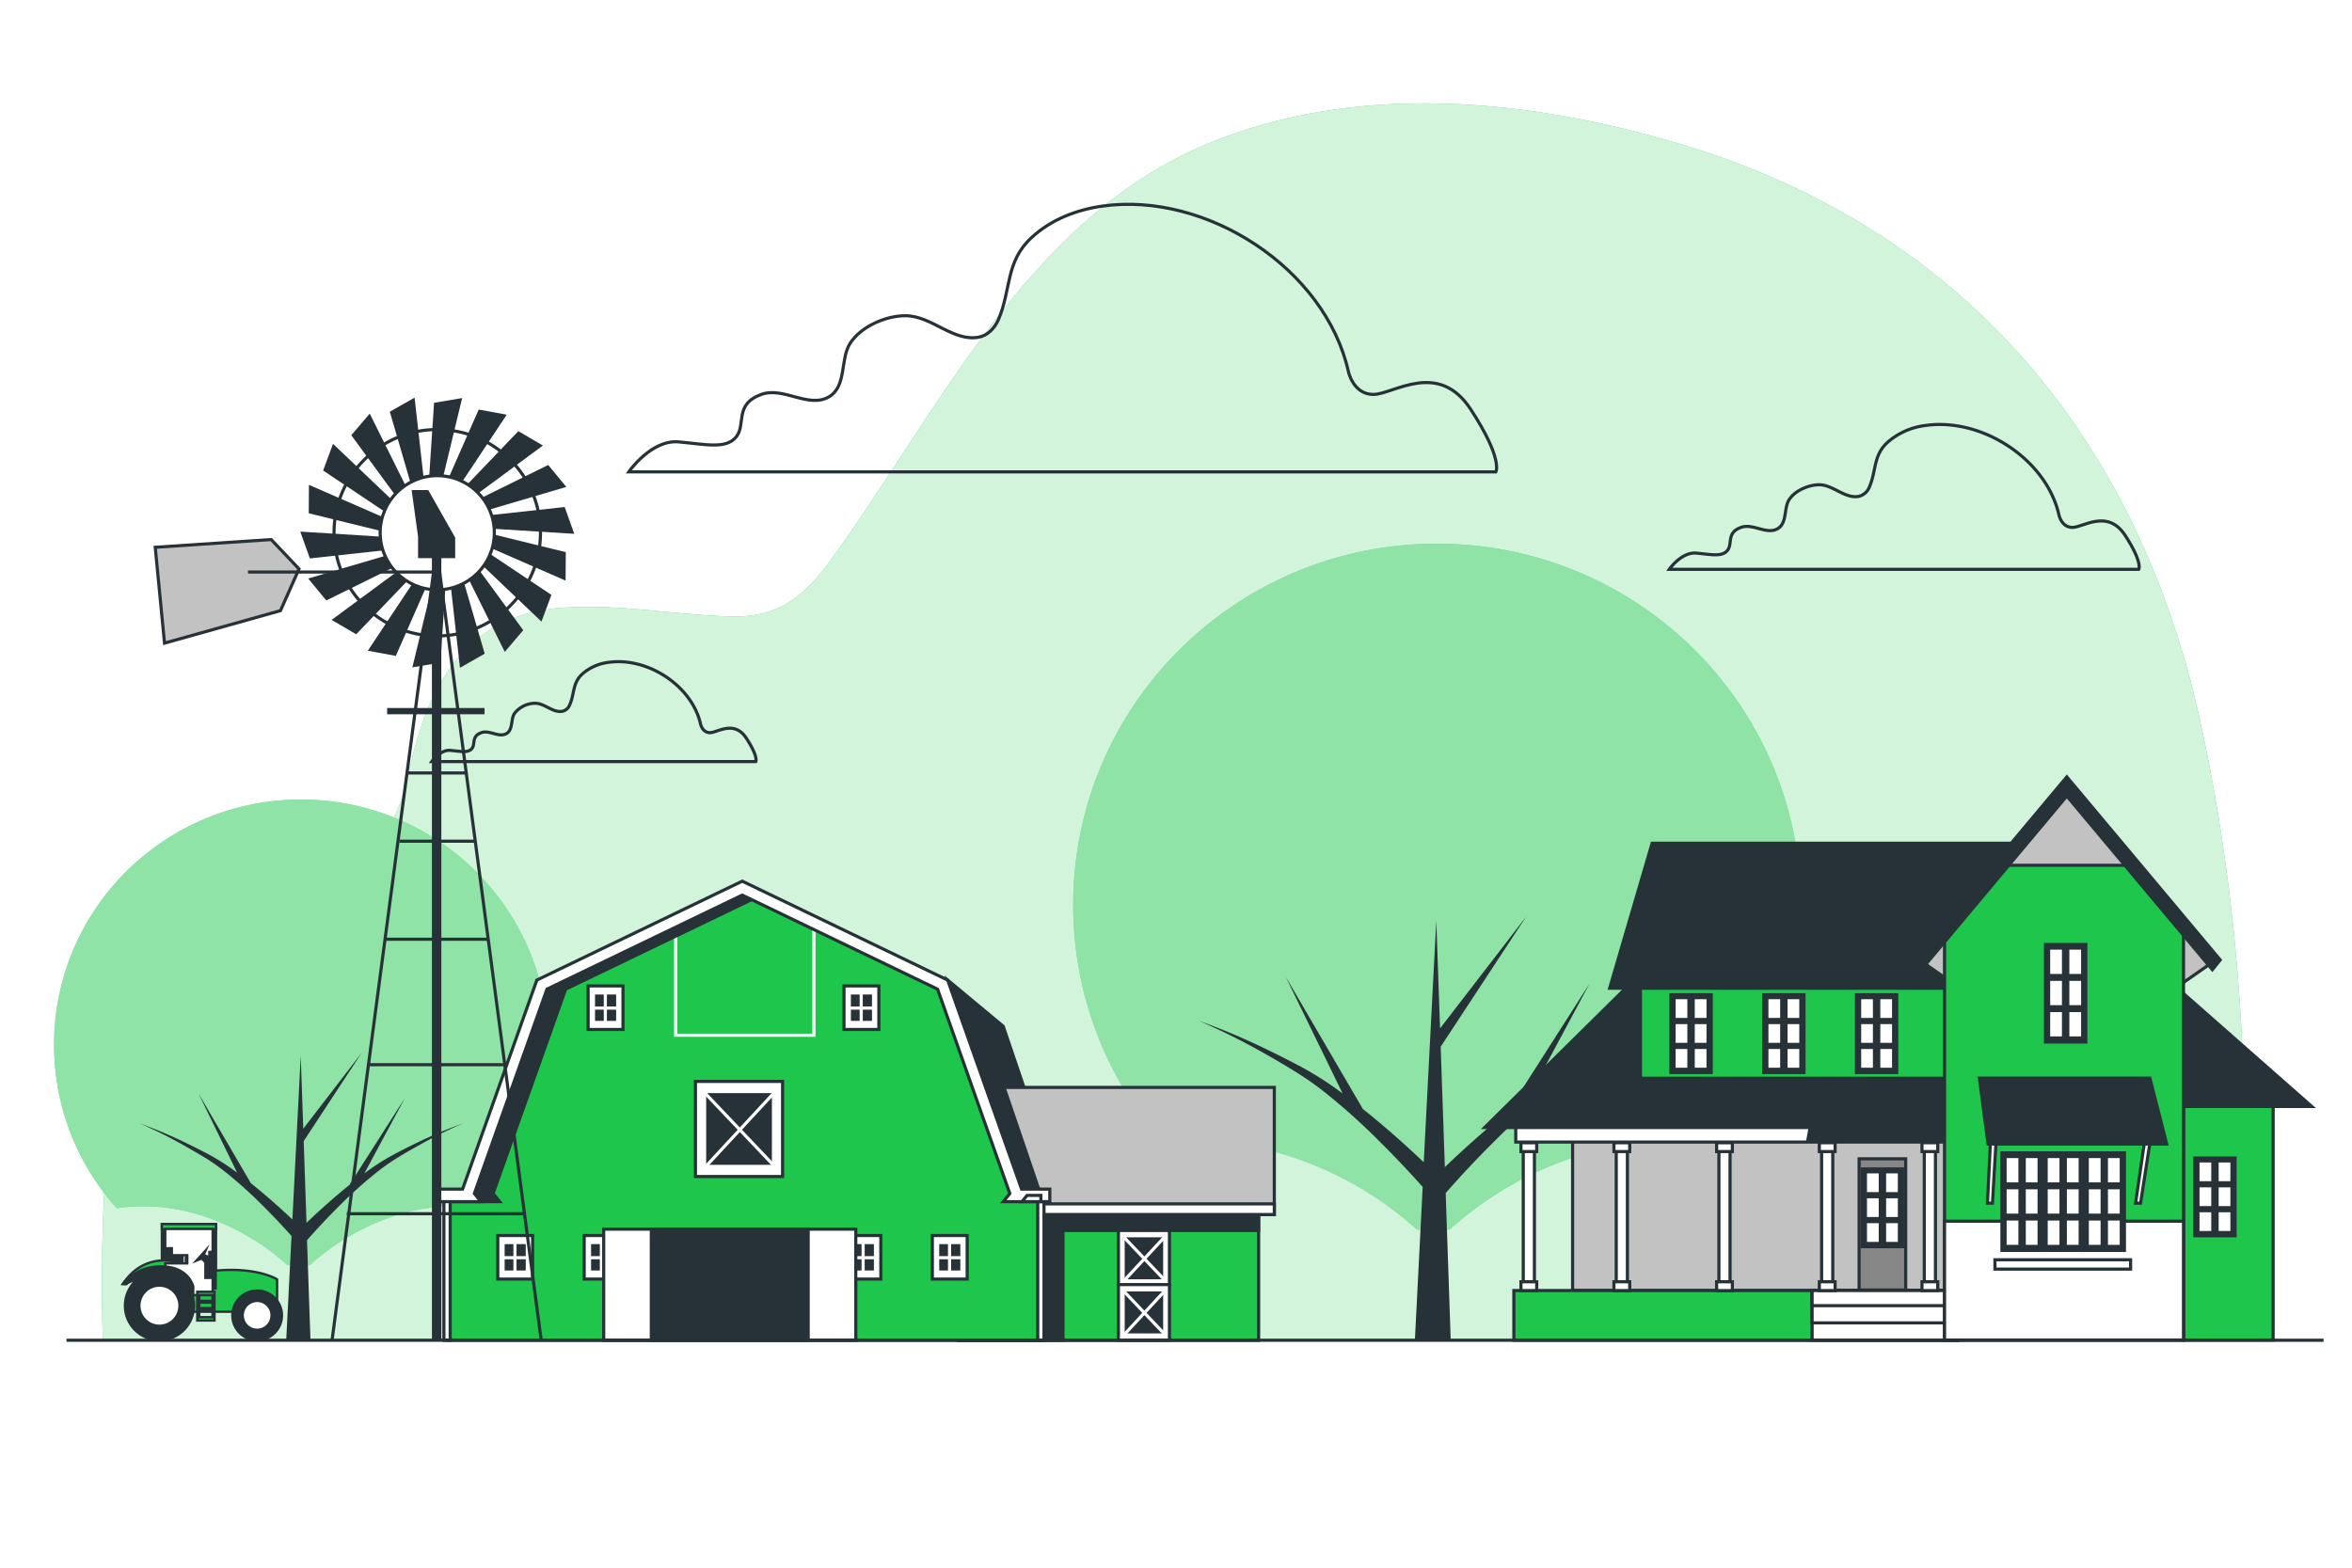 <svg class="animated" id="freepik_stories-farm-house" xmlns="http://www.w3.org/2000/svg" viewBox="0 0 750 500" version="1.1" xmlns:xlink="http://www.w3.org/1999/xlink" xmlns:svgjs="http://svgjs.com/svgjs"><style>svg#freepik_stories-farm-house:not(.animated) .animable {opacity: 0;}svg#freepik_stories-farm-house.animated #freepik--Clouds--inject-42 {animation: 3s Infinite  linear floating;animation-delay: 0s;}svg#freepik_stories-farm-house.animated #freepik--Tractor--inject-42 {animation: 1.5s Infinite  linear wind;animation-delay: 0s;}            @keyframes floating {                0% {                    opacity: 1;                    transform: translateY(0px);                }                50% {                    transform: translateY(-10px);                }                100% {                    opacity: 1;                    transform: translateY(0px);                }            }                    @keyframes wind {                0% {                    transform: rotate( 0deg );                }                25% {                    transform: rotate( 1deg );                }                75% {                    transform: rotate( -1deg );                }            }        </style><g id="freepik--background-simple--inject-42" class="animable" style="transform-origin: 377.184px 230.174px;"><path d="M713.12,425.68c5.67-64.74,2.35-132.83-11.65-196.24C681.66,139.68,625.91,73,536.36,46.09c-48.62-14.62-103.95-20.18-151.86,0-57.18,24.14-85.11,85-119.54,132.44-8.24,11.36-16.54,18.34-31.07,18.08-18.2-.33-36.51-4.13-54.77-2.77-30.64,2.27-42.65,24.38-48.55,51.59-2.11,9.73-5.49,20-13.49,25.89-3.34,2.47-7.27,4-11.15,5.5-31,12-50.15,19.74-65.27,50-10.5,36.73-7.87,100.57-7.87,100.57H721.87Z" style="fill: #1EC64C; transform-origin: 377.184px 230.174px;" id="elf16yucl7srk" class="animable"></path><g id="elir0war1ipqo"><path d="M713.12,425.68c5.67-64.74,2.35-132.83-11.65-196.24C681.66,139.68,625.91,73,536.36,46.09c-48.62-14.62-103.95-20.18-151.86,0-57.18,24.14-85.11,85-119.54,132.44-8.24,11.36-16.54,18.34-31.07,18.08-18.2-.33-36.51-4.13-54.77-2.77-30.64,2.27-42.65,24.38-48.55,51.59-2.11,9.73-5.49,20-13.49,25.89-3.34,2.47-7.27,4-11.15,5.5-31,12-50.15,19.74-65.27,50-10.5,36.73-7.87,100.57-7.87,100.57H721.87Z" style="fill: rgb(255, 255, 255); opacity: 0.8; transform-origin: 377.184px 230.174px;" class="animable" id="elun0k7txib"></path></g></g><g id="freepik--Clouds--inject-42" class="animable" style="transform-origin: 409.905px 154.03px;"><path d="M430,118.61c-7.34-33-45.37-57.58-78.51-52.87-8.26,1.18-16.3,4.27-22.51,10-8.46,7.78-6.45,16.62-10.64,26.27-1.17,2.68-3.44,5.06-6.32,5.55-8.24,1.42-14.88-6.8-23.23-6.86-6.24-.05-14.22,3.4-17.7,8.79-3.24,5-1,13.78-6.81,17.11-6.53,3.72-14.46-3.36-21.52-.8-8.76,3.19-4.78,9.56-8,13.54s-9.56,2.4-18.33,1.6-15.93,9.56-15.93,9.56H477s2.39-4-8-19.92-24.7-4.78-31.07-4.78S430,118.62,430,118.61Z" style="fill: none; stroke: rgb(38, 50, 56); stroke-miterlimit: 10; transform-origin: 338.869px 107.83px;" id="el0n1xhcjei4b9" class="animable"></path><path d="M656.58,164.33c-4-17.87-24.57-31.18-42.53-28.63a22.43,22.43,0,0,0-12.18,5.4c-4.59,4.22-3.5,9-5.77,14.23a4.89,4.89,0,0,1-3.42,3c-4.47.76-8.06-3.69-12.58-3.72-3.38,0-7.71,1.84-9.59,4.76-1.76,2.72-.53,7.46-3.69,9.27-3.54,2-7.83-1.82-11.65-.43-4.75,1.72-2.59,5.17-4.32,7.33s-5.18,1.3-9.93.87-8.63,5.17-8.63,5.17H682s1.3-2.15-4.31-10.78-13.38-2.59-16.83-2.59S656.58,164.34,656.58,164.33Z" style="fill: none; stroke: rgb(38, 50, 56); stroke-miterlimit: 10; transform-origin: 607.21px 158.483px;" id="elq6b9up678o" class="animable"></path><path d="M223.41,231c-2.75-12.33-16.95-21.51-29.33-19.75a15.47,15.47,0,0,0-8.41,3.73c-3.16,2.9-2.41,6.21-4,9.81a3.34,3.34,0,0,1-2.35,2.07c-3.08.53-5.56-2.54-8.68-2.56a8.4,8.4,0,0,0-6.61,3.28c-1.21,1.88-.37,5.15-2.55,6.39-2.44,1.4-5.4-1.25-8-.29-3.27,1.19-1.78,3.57-3,5.06s-3.57.89-6.85.59-5.95,3.57-5.95,3.57H241s.89-1.49-3-7.44-9.23-1.78-11.61-1.78S223.41,231,223.41,231Z" style="fill: none; stroke: rgb(38, 50, 56); stroke-miterlimit: 10; transform-origin: 189.384px 226.967px;" id="eldvrc31b7b9f" class="animable"></path></g><g id="freepik--Trees--inject-42" class="animable" style="transform-origin: 295.75px 300.45px;"><path d="M458.22,173.4c-64.08,0-116,51.59-116,115.23a114.39,114.39,0,0,0,29.53,76.81,88.53,88.53,0,0,1,40.64,3.7,111.45,111.45,0,0,1,39.47,23.05h10.39a111.56,111.56,0,0,1,39.47-23.05,88.57,88.57,0,0,1,42.71-3.38,114.34,114.34,0,0,0,29.83-77.13C574.24,225,522.3,173.4,458.22,173.4Z" style="fill: #1EC64C; transform-origin: 458.24px 282.795px;" id="el8amy3qdj127" class="animable"></path><g id="elfxka84wrx9k"><path d="M458.22,173.4c-64.08,0-116,51.59-116,115.23a114.39,114.39,0,0,0,29.53,76.81,88.53,88.53,0,0,1,40.64,3.7,111.45,111.45,0,0,1,39.47,23.05h10.39a111.56,111.56,0,0,1,39.47-23.05,88.57,88.57,0,0,1,42.71-3.38,114.34,114.34,0,0,0,29.83-77.13C574.24,225,522.3,173.4,458.22,173.4Z" style="fill: rgb(255, 255, 255); opacity: 0.5; transform-origin: 458.24px 282.795px;" class="animable" id="elv33ewbhjj2"></path></g><path d="M512.23,334.85q-5.36,2.59-10.6,5.38a104.4,104.4,0,0,0-10.14,6.25c-1.21.84-2.4,1.71-3.58,2.58l19-35.41-26.08,40.84q-4,3.19-7.78,6.51c-4.21,3.67-8.31,7.4-12.32,11.25l-1.33-38.41,27.29-41.54L459.2,328,458,293.65l-2,38.47h0l-2,38.56q-5.22-4.95-10.66-9.69c-2.86-2.48-5.78-4.93-8.76-7.3L410,311.57l18.12,37.17c-1-.76-2.07-1.52-3.14-2.26a104.24,104.24,0,0,0-10.13-6.25q-5.24-2.79-10.6-5.38a217.33,217.33,0,0,0-21.95-9.28,214.81,214.81,0,0,1,21.15,10.55q5.13,2.89,10.12,6a98.9,98.9,0,0,1,9.39,6.67,204.85,204.85,0,0,1,17,15.31c4.73,4.69,9.32,9.54,13.7,14.47l-2.49,48.93h11.43L461,380.51c4.9-5.6,10.11-11.13,15.47-16.45a206.46,206.46,0,0,1,17-15.31,99,99,0,0,1,9.4-6.67c3.32-2.05,6.7-4,10.11-6a215,215,0,0,1,21.16-10.55A217.33,217.33,0,0,0,512.23,334.85Z" style="fill: rgb(38, 50, 56); transform-origin: 458.22px 359.9px;" id="el2p7x6f9pfbb" class="animable"></path><path d="M96,255c-43.5,0-78.76,35-78.76,78.22a77.65,77.65,0,0,0,20,52.13,60.09,60.09,0,0,1,27.59,2.51A75.56,75.56,0,0,1,91.7,403.52h7.06a75.76,75.76,0,0,1,26.79-15.65,60.17,60.17,0,0,1,29-2.29,77.6,77.6,0,0,0,20.25-52.35C174.79,290,139.53,255,96,255Z" style="fill: #1EC64C; transform-origin: 96.02px 329.26px;" id="elkd8n6qytc4" class="animable"></path><g id="el497poianaa9"><path d="M96,255c-43.5,0-78.76,35-78.76,78.22a77.65,77.65,0,0,0,20,52.13,60.09,60.09,0,0,1,27.59,2.51A75.56,75.56,0,0,1,91.7,403.52h7.06a75.76,75.76,0,0,1,26.79-15.65,60.17,60.17,0,0,1,29-2.29,77.6,77.6,0,0,0,20.25-52.35C174.79,290,139.53,255,96,255Z" style="fill: rgb(255, 255, 255); opacity: 0.5; transform-origin: 96.02px 329.26px;" class="animable" id="el8ww1p8anaua"></path></g><path d="M132.7,364.6c-2.43,1.17-4.83,2.38-7.2,3.65a69.72,69.72,0,0,0-6.88,4.24c-.82.57-1.63,1.16-2.43,1.75l12.9-24-17.7,27.72c-1.8,1.44-3.56,2.92-5.29,4.42-2.86,2.49-5.64,5-8.36,7.64l-.9-26.08,18.52-28.2L96.7,360l-.8-23.34-1.33,26.11h0l-1.33,26.17c-2.37-2.24-4.78-4.42-7.24-6.57-2-1.69-3.92-3.35-6-5L63.31,348.79,75.61,374c-.71-.51-1.41-1-2.13-1.53a69.72,69.72,0,0,0-6.88-4.24c-2.37-1.27-4.77-2.48-7.2-3.65a145.84,145.84,0,0,0-14.9-6.3,145.51,145.51,0,0,1,14.36,7.16c2.32,1.31,4.61,2.65,6.87,4A68.5,68.5,0,0,1,72.1,374a137.85,137.85,0,0,1,11.57,10.4c3.2,3.18,6.32,6.47,9.29,9.82l-1.69,33.21H99l-1.1-31.87c3.33-3.8,6.87-7.55,10.5-11.16A139.31,139.31,0,0,1,120,374a68.65,68.65,0,0,1,6.38-4.53c2.26-1.39,4.55-2.73,6.87-4a145.51,145.51,0,0,1,14.36-7.16A145.84,145.84,0,0,0,132.7,364.6Z" style="fill: rgb(38, 50, 56); transform-origin: 96.055px 381.585px;" id="elhrb22xrjnh9" class="animable"></path></g><g id="freepik--House--inject-42" class="animable" style="transform-origin: 605.295px 337.62px;"><rect x="501.47" y="360.82" width="119.62" height="50.79" style="fill: rgb(194, 194, 194); stroke: rgb(38, 50, 56); stroke-miterlimit: 10; transform-origin: 561.28px 386.215px;" id="elab20ey0nxut" class="animable"></rect><rect x="483.34" y="357.54" width="140.89" height="6.71" style="fill: rgb(255, 255, 255); stroke: rgb(38, 50, 56); stroke-miterlimit: 10; transform-origin: 553.785px 360.895px;" id="el0279gmawsg6k" class="animable"></rect><polygon points="521.24 312.39 473.42 359.62 577.21 359.62 576.41 363.99 624.43 363.99 624.43 310.04 523.43 310.04 521.24 312.39" style="fill: rgb(38, 50, 56); stroke: rgb(38, 50, 56); stroke-miterlimit: 10; transform-origin: 548.925px 337.015px;" id="eltif6w3w1v7" class="animable"></polygon><rect x="523.1" y="310.04" width="102.05" height="33.86" style="fill: #1EC64C; stroke: rgb(38, 50, 56); stroke-miterlimit: 10; transform-origin: 574.125px 326.97px;" id="eljpe5tact7t" class="animable"></rect><polygon points="661.57 315.18 513.29 315.18 526.83 268.94 661.57 268.94 661.57 315.18" style="fill: rgb(38, 50, 56); stroke: rgb(38, 50, 56); stroke-miterlimit: 10; transform-origin: 587.43px 292.06px;" id="elr0lrendvov" class="animable"></polygon><rect x="532.83" y="317.28" width="12.84" height="24.79" style="fill: rgb(38, 50, 56); stroke: rgb(38, 50, 56); stroke-miterlimit: 10; transform-origin: 539.25px 329.675px;" id="elrt8l1o8kqsm" class="animable"></rect><rect x="533.82" y="318.19" width="4.74" height="6.97" style="fill: rgb(255, 255, 255); stroke: rgb(38, 50, 56); stroke-miterlimit: 10; transform-origin: 536.19px 321.675px;" id="elt7lgwmortnh" class="animable"></rect><rect x="539.92" y="318.19" width="4.74" height="6.97" style="fill: rgb(255, 255, 255); stroke: rgb(38, 50, 56); stroke-miterlimit: 10; transform-origin: 542.29px 321.675px;" id="el3vyc6s8yvsn" class="animable"></rect><rect x="533.82" y="326.13" width="4.74" height="6.97" style="fill: rgb(255, 255, 255); stroke: rgb(38, 50, 56); stroke-miterlimit: 10; transform-origin: 536.19px 329.615px;" id="elcqm52y8s1dn" class="animable"></rect><rect x="539.92" y="326.13" width="4.74" height="6.97" style="fill: rgb(255, 255, 255); stroke: rgb(38, 50, 56); stroke-miterlimit: 10; transform-origin: 542.29px 329.615px;" id="el20o22zz9mhg" class="animable"></rect><rect x="533.82" y="334.07" width="4.74" height="6.97" style="fill: rgb(255, 255, 255); stroke: rgb(38, 50, 56); stroke-miterlimit: 10; transform-origin: 536.19px 337.555px;" id="elcl7zhwwlu1t" class="animable"></rect><rect x="539.92" y="334.07" width="4.74" height="6.97" style="fill: rgb(255, 255, 255); stroke: rgb(38, 50, 56); stroke-miterlimit: 10; transform-origin: 542.29px 337.555px;" id="elnzsjtu9gkl" class="animable"></rect><rect x="562.41" y="317.28" width="12.84" height="24.79" style="fill: rgb(38, 50, 56); stroke: rgb(38, 50, 56); stroke-miterlimit: 10; transform-origin: 568.83px 329.675px;" id="elehdj0ytubo9" class="animable"></rect><rect x="563.41" y="318.19" width="4.74" height="6.97" style="fill: rgb(255, 255, 255); stroke: rgb(38, 50, 56); stroke-miterlimit: 10; transform-origin: 565.78px 321.675px;" id="elmb7g90rihm" class="animable"></rect><rect x="569.51" y="318.19" width="4.74" height="6.97" style="fill: rgb(255, 255, 255); stroke: rgb(38, 50, 56); stroke-miterlimit: 10; transform-origin: 571.88px 321.675px;" id="eljspcv6um4n" class="animable"></rect><rect x="563.41" y="326.13" width="4.74" height="6.97" style="fill: rgb(255, 255, 255); stroke: rgb(38, 50, 56); stroke-miterlimit: 10; transform-origin: 565.78px 329.615px;" id="elytfcqyex8hb" class="animable"></rect><rect x="569.51" y="326.13" width="4.74" height="6.97" style="fill: rgb(255, 255, 255); stroke: rgb(38, 50, 56); stroke-miterlimit: 10; transform-origin: 571.88px 329.615px;" id="elvictn3zwm5" class="animable"></rect><rect x="563.41" y="334.07" width="4.74" height="6.97" style="fill: rgb(255, 255, 255); stroke: rgb(38, 50, 56); stroke-miterlimit: 10; transform-origin: 565.78px 337.555px;" id="eleft4iaen8s" class="animable"></rect><rect x="569.51" y="334.07" width="4.74" height="6.97" style="fill: rgb(255, 255, 255); stroke: rgb(38, 50, 56); stroke-miterlimit: 10; transform-origin: 571.88px 337.555px;" id="elugsramzu9ik" class="animable"></rect><rect x="591.99" y="317.28" width="12.84" height="24.79" style="fill: rgb(38, 50, 56); stroke: rgb(38, 50, 56); stroke-miterlimit: 10; transform-origin: 598.41px 329.675px;" id="eld4yjwzprnf9" class="animable"></rect><rect x="592.99" y="318.19" width="4.74" height="6.97" style="fill: rgb(255, 255, 255); stroke: rgb(38, 50, 56); stroke-miterlimit: 10; transform-origin: 595.36px 321.675px;" id="elamsvbaijsva" class="animable"></rect><rect x="599.09" y="318.19" width="4.74" height="6.97" style="fill: rgb(255, 255, 255); stroke: rgb(38, 50, 56); stroke-miterlimit: 10; transform-origin: 601.46px 321.675px;" id="el0wd8q4u0iyue" class="animable"></rect><rect x="592.99" y="326.13" width="4.74" height="6.97" style="fill: rgb(255, 255, 255); stroke: rgb(38, 50, 56); stroke-miterlimit: 10; transform-origin: 595.36px 329.615px;" id="el39y29xxda5f" class="animable"></rect><rect x="599.09" y="326.13" width="4.74" height="6.97" style="fill: rgb(255, 255, 255); stroke: rgb(38, 50, 56); stroke-miterlimit: 10; transform-origin: 601.46px 329.615px;" id="elfvy5id208jg" class="animable"></rect><rect x="592.99" y="334.07" width="4.74" height="6.97" style="fill: rgb(255, 255, 255); stroke: rgb(38, 50, 56); stroke-miterlimit: 10; transform-origin: 595.36px 337.555px;" id="elxvstj9r4bri" class="animable"></rect><rect x="599.09" y="334.07" width="4.74" height="6.97" style="fill: rgb(255, 255, 255); stroke: rgb(38, 50, 56); stroke-miterlimit: 10; transform-origin: 601.46px 337.555px;" id="elzluktaak849" class="animable"></rect><rect x="482.74" y="411.6" width="141.56" height="15.86" style="fill: #1EC64C; stroke: rgb(38, 50, 56); stroke-miterlimit: 10; transform-origin: 553.52px 419.53px;" id="elmxaswftbfw" class="animable"></rect><rect x="577.84" y="411.6" width="46.46" height="15.86" style="fill: rgb(255, 255, 255); stroke: rgb(38, 50, 56); stroke-miterlimit: 10; transform-origin: 601.07px 419.53px;" id="el9u2kz80es1" class="animable"></rect><rect x="577.84" y="411.6" width="46.46" height="10.32" style="fill: rgb(255, 255, 255); stroke: rgb(38, 50, 56); stroke-miterlimit: 10; transform-origin: 601.07px 416.76px;" id="el0wi12zeoy7uo" class="animable"></rect><rect x="577.84" y="411.6" width="46.46" height="4.83" style="fill: rgb(255, 255, 255); stroke: rgb(38, 50, 56); stroke-miterlimit: 10; transform-origin: 601.07px 414.015px;" id="elabwi124osk" class="animable"></rect><rect x="696.27" y="350.29" width="28.58" height="77.1" style="fill: #1EC64C; stroke: rgb(38, 50, 56); stroke-miterlimit: 10; transform-origin: 710.56px 388.84px;" id="el3sohnmwg2ob" class="animable"></rect><polygon points="693.31 352.89 737.17 352.89 693.64 314.58 693.31 352.89" style="fill: rgb(38, 50, 56); stroke: rgb(38, 50, 56); stroke-miterlimit: 10; transform-origin: 715.24px 333.735px;" id="el5oieu4rd54" class="animable"></polygon><rect x="699.88" y="369.35" width="12.84" height="24.79" style="fill: rgb(38, 50, 56); stroke: rgb(38, 50, 56); stroke-miterlimit: 10; transform-origin: 706.3px 381.745px;" id="el0ktmohlsvkko" class="animable"></rect><rect x="700.88" y="370.26" width="4.74" height="6.97" style="fill: rgb(255, 255, 255); stroke: rgb(38, 50, 56); stroke-miterlimit: 10; transform-origin: 703.25px 373.745px;" id="ela5gpacgllbj" class="animable"></rect><rect x="706.98" y="370.26" width="4.74" height="6.97" style="fill: rgb(255, 255, 255); stroke: rgb(38, 50, 56); stroke-miterlimit: 10; transform-origin: 709.35px 373.745px;" id="ela97nhpwuy8a" class="animable"></rect><rect x="700.88" y="378.2" width="4.74" height="6.97" style="fill: rgb(255, 255, 255); stroke: rgb(38, 50, 56); stroke-miterlimit: 10; transform-origin: 703.25px 381.685px;" id="elc8hsjuvcjh9" class="animable"></rect><rect x="706.98" y="378.2" width="4.74" height="6.97" style="fill: rgb(255, 255, 255); stroke: rgb(38, 50, 56); stroke-miterlimit: 10; transform-origin: 709.35px 381.685px;" id="elqh718nv04t" class="animable"></rect><rect x="700.88" y="386.14" width="4.74" height="6.97" style="fill: rgb(255, 255, 255); stroke: rgb(38, 50, 56); stroke-miterlimit: 10; transform-origin: 703.25px 389.625px;" id="elvolig9dxsuh" class="animable"></rect><rect x="706.98" y="386.14" width="4.74" height="6.97" style="fill: rgb(255, 255, 255); stroke: rgb(38, 50, 56); stroke-miterlimit: 10; transform-origin: 709.35px 389.625px;" id="elq3mluxx7xrd" class="animable"></rect><polygon points="705.12 307.16 694.99 314.25 694.99 291.81 705.12 307.16" style="fill: rgb(194, 194, 194); stroke: rgb(38, 50, 56); stroke-miterlimit: 10; transform-origin: 700.055px 303.03px;" id="eli5tcgxqimf" class="animable"></polygon><polygon points="613.5 307.16 623.62 314.25 623.62 291.81 613.5 307.16" style="fill: rgb(194, 194, 194); stroke: rgb(38, 50, 56); stroke-miterlimit: 10; transform-origin: 618.56px 303.03px;" id="ela2x2sd8xd1m" class="animable"></polygon><polygon points="696.27 427.39 620.07 427.39 620.07 297.53 658.37 252.56 696.27 297.53 696.27 427.39" style="fill: #1EC64C; stroke: rgb(38, 50, 56); stroke-miterlimit: 10; transform-origin: 658.17px 339.975px;" id="elxjwkuyypcjj" class="animable"></polygon><polygon points="678.1 275.98 658.37 252.56 638.42 275.98 678.1 275.98" style="fill: rgb(194, 194, 194); stroke: rgb(38, 50, 56); stroke-miterlimit: 10; transform-origin: 658.26px 264.27px;" id="elb94zzx04t24" class="animable"></polygon><rect x="620.07" y="389.49" width="76.2" height="37.9" style="fill: rgb(255, 255, 255); stroke: rgb(38, 50, 56); stroke-miterlimit: 10; transform-origin: 658.17px 408.44px;" id="elethue7az4sf" class="animable"></rect><rect x="638.37" y="367.71" width="12.85" height="31.1" style="fill: rgb(38, 50, 56); stroke: rgb(38, 50, 56); stroke-miterlimit: 10; transform-origin: 644.795px 383.26px;" id="ellmfosc7uqzq" class="animable"></rect><rect x="639.37" y="368.86" width="4.75" height="8.75" style="fill: rgb(255, 255, 255); stroke: rgb(38, 50, 56); stroke-miterlimit: 10; transform-origin: 641.745px 373.235px;" id="el5hzldh1k0ol" class="animable"></rect><rect x="645.48" y="368.86" width="4.75" height="8.75" style="fill: rgb(255, 255, 255); stroke: rgb(38, 50, 56); stroke-miterlimit: 10; transform-origin: 647.855px 373.235px;" id="elq6y04rm0usj" class="animable"></rect><rect x="639.37" y="378.82" width="4.75" height="8.75" style="fill: rgb(255, 255, 255); stroke: rgb(38, 50, 56); stroke-miterlimit: 10; transform-origin: 641.745px 383.195px;" id="elho73q1jzqxb" class="animable"></rect><rect x="645.48" y="378.82" width="4.75" height="8.75" style="fill: rgb(255, 255, 255); stroke: rgb(38, 50, 56); stroke-miterlimit: 10; transform-origin: 647.855px 383.195px;" id="elkh0u71ay3zo" class="animable"></rect><rect x="639.37" y="388.78" width="4.75" height="8.75" style="fill: rgb(255, 255, 255); stroke: rgb(38, 50, 56); stroke-miterlimit: 10; transform-origin: 641.745px 393.155px;" id="el841rnvoo2je" class="animable"></rect><rect x="645.48" y="388.78" width="4.75" height="8.75" style="fill: rgb(255, 255, 255); stroke: rgb(38, 50, 56); stroke-miterlimit: 10; transform-origin: 647.855px 393.155px;" id="eljvtpyzbpo4o" class="animable"></rect><rect x="651.47" y="367.71" width="12.85" height="31.1" style="fill: rgb(38, 50, 56); stroke: rgb(38, 50, 56); stroke-miterlimit: 10; transform-origin: 657.895px 383.26px;" id="elgqnm9t6pfm" class="animable"></rect><rect x="652.47" y="368.86" width="4.75" height="8.75" style="fill: rgb(255, 255, 255); stroke: rgb(38, 50, 56); stroke-miterlimit: 10; transform-origin: 654.845px 373.235px;" id="el3rz14q5cv1t" class="animable"></rect><rect x="658.58" y="368.86" width="4.75" height="8.75" style="fill: rgb(255, 255, 255); stroke: rgb(38, 50, 56); stroke-miterlimit: 10; transform-origin: 660.955px 373.235px;" id="el9foqd78vwmn" class="animable"></rect><rect x="652.47" y="378.82" width="4.75" height="8.75" style="fill: rgb(255, 255, 255); stroke: rgb(38, 50, 56); stroke-miterlimit: 10; transform-origin: 654.845px 383.195px;" id="elk8df1tav2jg" class="animable"></rect><rect x="658.58" y="378.82" width="4.75" height="8.75" style="fill: rgb(255, 255, 255); stroke: rgb(38, 50, 56); stroke-miterlimit: 10; transform-origin: 660.955px 383.195px;" id="elnqll9r81m4" class="animable"></rect><rect x="652.47" y="388.78" width="4.75" height="8.75" style="fill: rgb(255, 255, 255); stroke: rgb(38, 50, 56); stroke-miterlimit: 10; transform-origin: 654.845px 393.155px;" id="elnk6yq8qwzp" class="animable"></rect><rect x="658.58" y="388.78" width="4.75" height="8.75" style="fill: rgb(255, 255, 255); stroke: rgb(38, 50, 56); stroke-miterlimit: 10; transform-origin: 660.955px 393.155px;" id="elz1x3dijlpni" class="animable"></rect><rect x="664.58" y="367.71" width="12.85" height="31.1" style="fill: rgb(38, 50, 56); stroke: rgb(38, 50, 56); stroke-miterlimit: 10; transform-origin: 671.005px 383.26px;" id="elm2r79o1udi" class="animable"></rect><rect x="665.58" y="368.86" width="4.75" height="8.75" style="fill: rgb(255, 255, 255); stroke: rgb(38, 50, 56); stroke-miterlimit: 10; transform-origin: 667.955px 373.235px;" id="elf1qevn8thek" class="animable"></rect><rect x="671.68" y="368.86" width="4.75" height="8.75" style="fill: rgb(255, 255, 255); stroke: rgb(38, 50, 56); stroke-miterlimit: 10; transform-origin: 674.055px 373.235px;" id="elhr6mf5keiej" class="animable"></rect><rect x="665.58" y="378.82" width="4.75" height="8.75" style="fill: rgb(255, 255, 255); stroke: rgb(38, 50, 56); stroke-miterlimit: 10; transform-origin: 667.955px 383.195px;" id="el3jknorobxe5" class="animable"></rect><rect x="671.68" y="378.82" width="4.75" height="8.75" style="fill: rgb(255, 255, 255); stroke: rgb(38, 50, 56); stroke-miterlimit: 10; transform-origin: 674.055px 383.195px;" id="elpqg169x4e1" class="animable"></rect><rect x="665.58" y="388.78" width="4.75" height="8.75" style="fill: rgb(255, 255, 255); stroke: rgb(38, 50, 56); stroke-miterlimit: 10; transform-origin: 667.955px 393.155px;" id="ele9yfmgnitv" class="animable"></rect><rect x="671.68" y="388.78" width="4.75" height="8.75" style="fill: rgb(255, 255, 255); stroke: rgb(38, 50, 56); stroke-miterlimit: 10; transform-origin: 674.055px 393.155px;" id="elv0ghywulpw" class="animable"></rect><rect x="636.14" y="401.79" width="43.26" height="2.98" style="fill: rgb(255, 255, 255); stroke: rgb(38, 50, 56); stroke-miterlimit: 10; transform-origin: 657.77px 403.28px;" id="el1kk00afobqm" class="animable"></rect><polygon points="612.16 309.42 612.54 309.42 659.06 253.88 705.47 309.27 707.98 306.17 659.06 247.78 609.72 306.69 612.16 309.42" style="fill: rgb(38, 50, 56); stroke: rgb(38, 50, 56); stroke-miterlimit: 10; transform-origin: 658.85px 278.6px;" id="el5idzs0rq0x6" class="animable"></polygon><rect x="485.73" y="366.44" width="3.56" height="42.5" style="fill: rgb(255, 255, 255); stroke: rgb(38, 50, 56); stroke-miterlimit: 10; transform-origin: 487.51px 387.69px;" id="elbmf9pz2eu5f" class="animable"></rect><rect x="485" y="364.47" width="5.02" height="2.81" style="fill: rgb(255, 255, 255); stroke: rgb(38, 50, 56); stroke-miterlimit: 10; transform-origin: 487.51px 365.875px;" id="el6xkw2lu6w6d" class="animable"></rect><rect x="485" y="408.81" width="5.02" height="2.81" style="fill: rgb(255, 255, 255); stroke: rgb(38, 50, 56); stroke-miterlimit: 10; transform-origin: 487.51px 410.215px;" id="elj0roxb5js6" class="animable"></rect><rect x="515.38" y="366.44" width="3.56" height="42.5" style="fill: rgb(255, 255, 255); stroke: rgb(38, 50, 56); stroke-miterlimit: 10; transform-origin: 517.16px 387.69px;" id="eln516okc23p" class="animable"></rect><rect x="514.65" y="364.47" width="5.03" height="2.81" style="fill: rgb(255, 255, 255); stroke: rgb(38, 50, 56); stroke-miterlimit: 10; transform-origin: 517.165px 365.875px;" id="elrci1g6npibp" class="animable"></rect><rect x="514.65" y="408.81" width="5.03" height="2.81" style="fill: rgb(255, 255, 255); stroke: rgb(38, 50, 56); stroke-miterlimit: 10; transform-origin: 517.165px 410.215px;" id="el1cb5i3rwhvw" class="animable"></rect><rect x="548.12" y="366.44" width="3.56" height="42.5" style="fill: rgb(255, 255, 255); stroke: rgb(38, 50, 56); stroke-miterlimit: 10; transform-origin: 549.9px 387.69px;" id="eleo0c4txh0j6" class="animable"></rect><rect x="547.39" y="364.47" width="5.02" height="2.81" style="fill: rgb(255, 255, 255); stroke: rgb(38, 50, 56); stroke-miterlimit: 10; transform-origin: 549.9px 365.875px;" id="el36ln0bl7io5" class="animable"></rect><rect x="547.39" y="408.81" width="5.02" height="2.81" style="fill: rgb(255, 255, 255); stroke: rgb(38, 50, 56); stroke-miterlimit: 10; transform-origin: 549.9px 410.215px;" id="eld3dxgu7e2vq" class="animable"></rect><rect x="580.87" y="366.44" width="3.56" height="42.5" style="fill: rgb(255, 255, 255); stroke: rgb(38, 50, 56); stroke-miterlimit: 10; transform-origin: 582.65px 387.69px;" id="ellxhndsgly8e" class="animable"></rect><rect x="580.14" y="364.47" width="5.03" height="2.81" style="fill: rgb(255, 255, 255); stroke: rgb(38, 50, 56); stroke-miterlimit: 10; transform-origin: 582.655px 365.875px;" id="el3aoa6ipn77d" class="animable"></rect><rect x="580.14" y="408.81" width="5.03" height="2.81" style="fill: rgb(255, 255, 255); stroke: rgb(38, 50, 56); stroke-miterlimit: 10; transform-origin: 582.655px 410.215px;" id="elq3y85uwyg4g" class="animable"></rect><rect x="613.61" y="366.44" width="3.56" height="42.5" style="fill: rgb(255, 255, 255); stroke: rgb(38, 50, 56); stroke-miterlimit: 10; transform-origin: 615.39px 387.69px;" id="elo9j19hmxaai" class="animable"></rect><rect x="612.88" y="364.47" width="5.03" height="2.81" style="fill: rgb(255, 255, 255); stroke: rgb(38, 50, 56); stroke-miterlimit: 10; transform-origin: 615.395px 365.875px;" id="el1nvgccx4c4v" class="animable"></rect><rect x="612.88" y="408.81" width="5.03" height="2.81" style="fill: rgb(255, 255, 255); stroke: rgb(38, 50, 56); stroke-miterlimit: 10; transform-origin: 615.395px 410.215px;" id="eliiiq3lzcl6g" class="animable"></rect><rect x="592.83" y="369.59" width="14.85" height="41.84" style="fill: rgb(135, 135, 135); stroke: rgb(38, 50, 56); stroke-miterlimit: 10; transform-origin: 600.255px 390.51px;" id="elb9op66s6kau" class="animable"></rect><rect x="593.84" y="372.83" width="12.84" height="24.79" style="fill: rgb(38, 50, 56); stroke: rgb(38, 50, 56); stroke-miterlimit: 10; transform-origin: 600.26px 385.225px;" id="elthzh4wcozek" class="animable"></rect><rect x="594.84" y="373.74" width="4.74" height="6.97" style="fill: rgb(255, 255, 255); stroke: rgb(38, 50, 56); stroke-miterlimit: 10; transform-origin: 597.21px 377.225px;" id="eli2h5md7qitl" class="animable"></rect><rect x="600.94" y="373.74" width="4.74" height="6.97" style="fill: rgb(255, 255, 255); stroke: rgb(38, 50, 56); stroke-miterlimit: 10; transform-origin: 603.31px 377.225px;" id="el0ilwnxj56s7o" class="animable"></rect><rect x="594.84" y="381.68" width="4.74" height="6.97" style="fill: rgb(255, 255, 255); stroke: rgb(38, 50, 56); stroke-miterlimit: 10; transform-origin: 597.21px 385.165px;" id="elqwklfpuinon" class="animable"></rect><rect x="600.94" y="381.68" width="4.74" height="6.97" style="fill: rgb(255, 255, 255); stroke: rgb(38, 50, 56); stroke-miterlimit: 10; transform-origin: 603.31px 385.165px;" id="elgouj18xri0t" class="animable"></rect><rect x="594.84" y="389.62" width="4.74" height="6.97" style="fill: rgb(255, 255, 255); stroke: rgb(38, 50, 56); stroke-miterlimit: 10; transform-origin: 597.21px 393.105px;" id="elgescbgpeeu9" class="animable"></rect><rect x="600.94" y="389.62" width="4.74" height="6.97" style="fill: rgb(255, 255, 255); stroke: rgb(38, 50, 56); stroke-miterlimit: 10; transform-origin: 603.31px 393.105px;" id="el1nufa9cboc" class="animable"></rect><rect x="652.26" y="301.24" width="12.85" height="31.1" style="fill: rgb(38, 50, 56); stroke: rgb(38, 50, 56); stroke-miterlimit: 10; transform-origin: 658.685px 316.79px;" id="elay8mb6kj4ku" class="animable"></rect><rect x="653.26" y="302.38" width="4.75" height="8.75" style="fill: rgb(255, 255, 255); stroke: rgb(38, 50, 56); stroke-miterlimit: 10; transform-origin: 655.635px 306.755px;" id="elysppgshtatq" class="animable"></rect><rect x="659.37" y="302.38" width="4.75" height="8.75" style="fill: rgb(255, 255, 255); stroke: rgb(38, 50, 56); stroke-miterlimit: 10; transform-origin: 661.745px 306.755px;" id="elnihtkhdcg9" class="animable"></rect><rect x="653.26" y="312.34" width="4.75" height="8.75" style="fill: rgb(255, 255, 255); stroke: rgb(38, 50, 56); stroke-miterlimit: 10; transform-origin: 655.635px 316.715px;" id="el30wjn4v6bk7" class="animable"></rect><rect x="659.37" y="312.34" width="4.75" height="8.75" style="fill: rgb(255, 255, 255); stroke: rgb(38, 50, 56); stroke-miterlimit: 10; transform-origin: 661.745px 316.715px;" id="elkq35048mzm" class="animable"></rect><rect x="653.26" y="322.3" width="4.75" height="8.75" style="fill: rgb(255, 255, 255); stroke: rgb(38, 50, 56); stroke-miterlimit: 10; transform-origin: 655.635px 326.675px;" id="elv19770d6y6" class="animable"></rect><rect x="659.37" y="322.3" width="4.75" height="8.75" style="fill: rgb(255, 255, 255); stroke: rgb(38, 50, 56); stroke-miterlimit: 10; transform-origin: 661.745px 326.675px;" id="elr60e3izlux" class="animable"></rect><polygon points="634.75 363.29 633.76 383.73 635.35 383.73 636.54 363.29 634.75 363.29" style="fill: rgb(255, 255, 255); stroke: rgb(38, 50, 56); stroke-miterlimit: 10; transform-origin: 635.15px 373.51px;" id="elmkji9h77ee" class="animable"></polygon><polygon points="683.97 363.29 680.99 383.73 682.58 383.73 685.75 363.29 683.97 363.29" style="fill: rgb(255, 255, 255); stroke: rgb(38, 50, 56); stroke-miterlimit: 10; transform-origin: 683.37px 373.51px;" id="elqr9d76symse" class="animable"></polygon><polygon points="690.91 364.88 633.96 364.88 631.18 343.85 685.55 343.85 690.91 364.88" style="fill: rgb(38, 50, 56); stroke: rgb(38, 50, 56); stroke-miterlimit: 10; transform-origin: 661.045px 354.365px;" id="elrh48ztns3q" class="animable"></polygon></g><g id="freepik--Tractor--inject-42" class="animable" style="transform-origin: 65.752px 410.132px;"><rect x="51.62" y="390.4" width="17.26" height="22.67" style="fill: rgb(38, 50, 56); stroke: rgb(38, 50, 56); stroke-miterlimit: 10; stroke-width: 0.75px; transform-origin: 60.25px 401.735px;" id="eloeugeasfbq" class="animable"></rect><rect x="58.22" y="391.96" width="1.04" height="21.11" style="fill: rgb(255, 255, 255); stroke: rgb(38, 50, 56); stroke-miterlimit: 10; stroke-width: 0.75px; transform-origin: 58.74px 402.515px;" id="eloij96d42i7r" class="animable"></rect><rect x="51.62" y="390.4" width="17.26" height="1.69" style="fill: #1EC64C; stroke: rgb(38, 50, 56); stroke-miterlimit: 10; stroke-width: 0.75px; transform-origin: 60.25px 391.245px;" id="el7p3yp94dolx" class="animable"></rect><path d="M61.16,418.37h27.2V408.05s-6.07-4-19.58-2.8v5.69H63s-1.74-6.27-5.79-8-12.54-1.84-18,6.56h1.07a8,8,0,0,1,5.49-1.84h9.84v10.71Z" style="fill: #1EC64C; stroke: rgb(38, 50, 56); stroke-miterlimit: 10; stroke-width: 0.75px; transform-origin: 63.785px 410.186px;" id="elrl62exz71c" class="animable"></path><polygon points="65.5 407.57 65.5 402.65 64.35 401.39 62.61 402.07 63.79 400.78 65.6 398.79 64.93 400.33 66.76 400.91 66.76 399.27 67.81 399.27 67.81 391.96 52.69 391.96 52.69 398.11 54.8 398.11 54.8 400.33 59.72 400.33 59.72 402.94 52.69 402.94 52.69 413.06 67.81 413.06 67.81 407.57 65.5 407.57" style="fill: rgb(255, 255, 255); stroke: rgb(38, 50, 56); stroke-miterlimit: 10; stroke-width: 0.75px; transform-origin: 60.25px 402.51px;" id="el7yafu3mdy7h" class="animable"></polygon><path d="M62.9,412v9.17h5.5V412Zm4.86,1.06v1.84H63.54v-1.84Zm0,2.41v1.74H63.54v-1.74Zm-4.22,4.63v-2.31h4.22v2.31Z" style="fill: #1EC64C; stroke: rgb(38, 50, 56); stroke-miterlimit: 10; stroke-width: 0.75px; transform-origin: 65.65px 416.585px;" id="eltz4jtlit8v" class="animable"></path><path d="M39.17,409.5s3.86-5.7,12.45-5.6,10,6.37,10,6.37v3H45.15L44.77,408s-3.38.39-4.53,1.55Z" style="fill: rgb(38, 50, 56); stroke: rgb(38, 50, 56); stroke-miterlimit: 10; stroke-width: 0.75px; transform-origin: 50.395px 408.584px;" id="elhvsh5u3mgj" class="animable"></path><circle cx="50.84" cy="416.44" r="11" style="fill: rgb(38, 50, 56); stroke: rgb(38, 50, 56); stroke-miterlimit: 10; stroke-width: 0.75px; transform-origin: 50.84px 416.44px;" id="eligj4zw3jx69" class="animable"></circle><circle cx="50.84" cy="416.44" r="6.41" style="fill: rgb(255, 255, 255); stroke: rgb(38, 50, 56); stroke-miterlimit: 10; stroke-width: 0.75px; transform-origin: 50.84px 416.44px;" id="elpbj5vaiayoe" class="animable"></circle><g id="el6f3rmspt3ja"><circle cx="82" cy="419.53" r="7.91" style="fill: rgb(38, 50, 56); stroke: rgb(38, 50, 56); stroke-miterlimit: 10; stroke-width: 0.75px; transform-origin: 82px 419.53px; transform: rotate(-67.5deg);" class="animable" id="eluotqedneyrb"></circle></g><path d="M86.61,419.53a4.61,4.61,0,1,0-4.61,4.6A4.61,4.61,0,0,0,86.61,419.53Z" style="fill: rgb(255, 255, 255); stroke: rgb(38, 50, 56); stroke-miterlimit: 10; stroke-width: 0.75px; transform-origin: 82px 419.52px;" id="el1blaa13xzjc" class="animable"></path></g><g id="freepik--farm-house--inject-42" class="animable" style="transform-origin: 272.605px 354.255px;"><polygon points="302.19 312.59 319.9 327.32 334.63 370.71 320.69 370.71 302.19 312.59" style="fill: rgb(38, 50, 56); stroke: rgb(38, 50, 56); stroke-miterlimit: 10; transform-origin: 318.41px 341.65px;" id="el79mguatqwrh" class="animable"></polygon><rect x="305.6" y="346.82" width="100.75" height="40.55" style="fill: rgb(194, 194, 194); stroke: rgb(38, 50, 56); stroke-miterlimit: 10; transform-origin: 355.975px 367.095px;" id="elakk7rliwddp" class="animable"></rect><rect x="305.6" y="386.92" width="95.75" height="40.55" style="fill: #1EC64C; stroke: rgb(38, 50, 56); stroke-miterlimit: 10; transform-origin: 353.475px 407.195px;" id="el2909oxkwkod" class="animable"></rect><rect x="305.6" y="386.92" width="33.36" height="40.55" style="fill: rgb(38, 50, 56); stroke: rgb(38, 50, 56); stroke-miterlimit: 10; transform-origin: 322.28px 407.195px;" id="elzpphhi26dy" class="animable"></rect><rect x="305.6" y="386.92" width="95.75" height="5.53" style="fill: rgb(38, 50, 56); stroke: rgb(38, 50, 56); stroke-miterlimit: 10; transform-origin: 353.475px 389.685px;" id="elrkjyvm3nusn" class="animable"></rect><polygon points="305.6 387.36 332.03 387.36 331.91 381.26 320.17 346.82 305.6 346.82 305.6 387.36" style="fill: rgb(38, 50, 56); stroke: rgb(38, 50, 56); stroke-miterlimit: 10; transform-origin: 318.815px 367.09px;" id="elr5soo1ggl6n" class="animable"></polygon><rect x="305.6" y="383.97" width="100.75" height="3.39" style="fill: rgb(255, 255, 255); stroke: rgb(38, 50, 56); stroke-miterlimit: 10; transform-origin: 355.975px 385.665px;" id="elwvkluh0kz3" class="animable"></rect><polygon points="331.91 381.26 331.91 427.46 142.55 427.46 142.55 381.26 149.17 381.26 149 381.05 172.8 314.03 215.45 293.49 236.69 283.26 259.54 294.26 300.58 314.03 324.27 381.05 324.1 381.26 331.91 381.26" style="fill: #1EC64C; stroke: rgb(38, 50, 56); stroke-miterlimit: 10; transform-origin: 237.23px 355.36px;" id="elj361zncy3y" class="animable"></polygon><rect x="330.91" y="381.26" width="2" height="46.2" style="fill: rgb(255, 255, 255); stroke: rgb(38, 50, 56); stroke-miterlimit: 10; transform-origin: 331.91px 404.36px;" id="elkslongbzkm" class="animable"></rect><rect x="141.55" y="381.26" width="2" height="46.2" style="fill: rgb(255, 255, 255); stroke: rgb(38, 50, 56); stroke-miterlimit: 10; transform-origin: 142.55px 404.36px;" id="el0lgpdy1gluzl" class="animable"></rect><rect x="269.75" y="394.06" width="11.12" height="13.89" style="fill: rgb(255, 255, 255); stroke: rgb(38, 50, 56); stroke-miterlimit: 10; transform-origin: 275.31px 401.005px;" id="elrvyxe8oujd" class="animable"></rect><rect x="271.94" y="396.8" width="6.73" height="8.41" style="fill: rgb(38, 50, 56); transform-origin: 275.305px 401.005px;" id="el7gf1y4a6vd5" class="animable"></rect><line x1="275.23" y1="395.05" x2="275.23" y2="406.7" style="fill: none; stroke: rgb(255, 255, 255); stroke-miterlimit: 10; transform-origin: 275.23px 400.875px;" id="elt4ytyavh6p8" class="animable"></line><line x1="270.41" y1="401.13" x2="279.79" y2="401.13" style="fill: none; stroke: rgb(255, 255, 255); stroke-miterlimit: 10; transform-origin: 275.1px 401.13px;" id="el3apsbdyx43r" class="animable"></line><rect x="297.3" y="394.06" width="11.12" height="13.89" style="fill: rgb(255, 255, 255); stroke: rgb(38, 50, 56); stroke-miterlimit: 10; transform-origin: 302.86px 401.005px;" id="elunx1tvxa8tc" class="animable"></rect><rect x="299.5" y="396.8" width="6.73" height="8.41" style="fill: rgb(38, 50, 56); transform-origin: 302.865px 401.005px;" id="elzyzqyu4cffn" class="animable"></rect><line x1="302.79" y1="395.05" x2="302.79" y2="406.7" style="fill: none; stroke: rgb(255, 255, 255); stroke-miterlimit: 10; transform-origin: 302.79px 400.875px;" id="ellhja1obyu38" class="animable"></line><line x1="297.97" y1="401.13" x2="307.35" y2="401.13" style="fill: none; stroke: rgb(255, 255, 255); stroke-miterlimit: 10; transform-origin: 302.66px 401.13px;" id="elfgn59p3xm5" class="animable"></line><rect x="221.76" y="344.91" width="27.79" height="30.33" style="fill: rgb(255, 255, 255); stroke: rgb(38, 50, 56); stroke-miterlimit: 10; transform-origin: 235.655px 360.075px;" id="elwimrcz4h3xf" class="animable"></rect><rect x="225.18" y="348.64" width="20.96" height="22.87" style="fill: rgb(38, 50, 56); transform-origin: 235.66px 360.075px;" id="elofsjukbt64" class="animable"></rect><line x1="223.06" y1="374.19" x2="247.61" y2="347.71" style="fill: none; stroke: rgb(255, 255, 255); stroke-miterlimit: 10; transform-origin: 235.335px 360.95px;" id="elhfe7bh4mjm" class="animable"></line><line x1="248.02" y1="373.07" x2="223.54" y2="347.31" style="fill: none; stroke: rgb(255, 255, 255); stroke-miterlimit: 10; transform-origin: 235.78px 360.19px;" id="el7peeuy61psv" class="animable"></line><rect x="356.64" y="392.45" width="16.27" height="17.75" style="fill: rgb(255, 255, 255); stroke: rgb(38, 50, 56); stroke-miterlimit: 10; transform-origin: 364.775px 401.325px;" id="el9dv19w59kt9" class="animable"></rect><rect x="358.64" y="394.63" width="12.27" height="13.39" style="fill: rgb(38, 50, 56); transform-origin: 364.775px 401.325px;" id="elg4jj78fkfi" class="animable"></rect><line x1="357.4" y1="409.58" x2="371.77" y2="394.08" style="fill: none; stroke: rgb(255, 255, 255); stroke-miterlimit: 10; transform-origin: 364.585px 401.83px;" id="elq0aqiqs8it" class="animable"></line><line x1="372.01" y1="408.93" x2="357.68" y2="393.85" style="fill: none; stroke: rgb(255, 255, 255); stroke-miterlimit: 10; transform-origin: 364.845px 401.39px;" id="el5zvn4rajtvd" class="animable"></line><rect x="356.64" y="409.71" width="16.27" height="17.75" style="fill: rgb(255, 255, 255); stroke: rgb(38, 50, 56); stroke-miterlimit: 10; transform-origin: 364.775px 418.585px;" id="eliugpcgdrg67" class="animable"></rect><rect x="358.64" y="411.89" width="12.27" height="13.39" style="fill: rgb(38, 50, 56); transform-origin: 364.775px 418.585px;" id="elhx0qlyxgrr4" class="animable"></rect><line x1="357.4" y1="426.84" x2="371.77" y2="411.34" style="fill: none; stroke: rgb(255, 255, 255); stroke-miterlimit: 10; transform-origin: 364.585px 419.09px;" id="el0krlybxbj9z" class="animable"></line><line x1="372.01" y1="426.19" x2="357.68" y2="411.11" style="fill: none; stroke: rgb(255, 255, 255); stroke-miterlimit: 10; transform-origin: 364.845px 418.65px;" id="elhgegk3j7hpc" class="animable"></line><rect x="269.13" y="314.45" width="11.12" height="13.89" style="fill: rgb(255, 255, 255); stroke: rgb(38, 50, 56); stroke-miterlimit: 10; transform-origin: 274.69px 321.395px;" id="elv94t9kf8vn" class="animable"></rect><rect x="271.33" y="317.19" width="6.73" height="8.41" style="fill: rgb(38, 50, 56); transform-origin: 274.695px 321.395px;" id="elydlgwdx25ud" class="animable"></rect><line x1="274.62" y1="315.44" x2="274.62" y2="327.09" style="fill: none; stroke: rgb(255, 255, 255); stroke-miterlimit: 10; transform-origin: 274.62px 321.265px;" id="el9pwdjm163na" class="animable"></line><line x1="269.8" y1="321.52" x2="279.18" y2="321.52" style="fill: none; stroke: rgb(255, 255, 255); stroke-miterlimit: 10; transform-origin: 274.49px 321.52px;" id="el5ddery4lsr" class="animable"></line><rect x="187.54" y="314.45" width="11.12" height="13.89" style="fill: rgb(255, 255, 255); stroke: rgb(38, 50, 56); stroke-miterlimit: 10; transform-origin: 193.1px 321.395px;" id="elvs8va0oc4bq" class="animable"></rect><rect x="189.74" y="317.19" width="6.73" height="8.41" style="fill: rgb(38, 50, 56); transform-origin: 193.105px 321.395px;" id="elh1e85xq797" class="animable"></rect><line x1="193.03" y1="315.44" x2="193.03" y2="327.09" style="fill: none; stroke: rgb(255, 255, 255); stroke-miterlimit: 10; transform-origin: 193.03px 321.265px;" id="eluu81w8xoyu" class="animable"></line><line x1="188.21" y1="321.52" x2="197.59" y2="321.52" style="fill: none; stroke: rgb(255, 255, 255); stroke-miterlimit: 10; transform-origin: 192.9px 321.52px;" id="elsp6qxbpthd" class="animable"></line><rect x="158.73" y="394.06" width="11.11" height="13.89" style="fill: rgb(255, 255, 255); stroke: rgb(38, 50, 56); stroke-miterlimit: 10; transform-origin: 164.285px 401.005px;" id="elxced93vvnck" class="animable"></rect><rect x="160.92" y="396.8" width="6.73" height="8.41" style="fill: rgb(38, 50, 56); transform-origin: 164.285px 401.005px;" id="elmmtyyr6gc2g" class="animable"></rect><line x1="164.21" y1="395.05" x2="164.21" y2="406.7" style="fill: none; stroke: rgb(255, 255, 255); stroke-miterlimit: 10; transform-origin: 164.21px 400.875px;" id="eljvv9yf7cwy" class="animable"></line><line x1="159.4" y1="401.13" x2="168.77" y2="401.13" style="fill: none; stroke: rgb(255, 255, 255); stroke-miterlimit: 10; transform-origin: 164.085px 401.13px;" id="el715egltgjkw" class="animable"></line><rect x="186.29" y="394.06" width="11.11" height="13.89" style="fill: rgb(255, 255, 255); stroke: rgb(38, 50, 56); stroke-miterlimit: 10; transform-origin: 191.845px 401.005px;" id="el8e88ohrfzsy" class="animable"></rect><rect x="188.48" y="396.8" width="6.73" height="8.41" style="fill: rgb(38, 50, 56); transform-origin: 191.845px 401.005px;" id="el6mfejoy35ar" class="animable"></rect><line x1="191.77" y1="395.05" x2="191.77" y2="406.7" style="fill: none; stroke: rgb(255, 255, 255); stroke-miterlimit: 10; transform-origin: 191.77px 400.875px;" id="elbyf2t1jf6d" class="animable"></line><line x1="186.95" y1="401.13" x2="196.33" y2="401.13" style="fill: none; stroke: rgb(255, 255, 255); stroke-miterlimit: 10; transform-origin: 191.64px 401.13px;" id="el71p2aherwks" class="animable"></line><rect x="192.51" y="392.03" width="80.38" height="35.43" style="fill: rgb(255, 255, 255); stroke: rgb(38, 50, 56); stroke-miterlimit: 10; transform-origin: 232.7px 409.745px;" id="eljcesjsrgzk8" class="animable"></rect><rect x="207.69" y="392.03" width="50.02" height="35.43" style="fill: rgb(38, 50, 56); stroke: rgb(38, 50, 56); stroke-miterlimit: 10; transform-origin: 232.7px 409.745px;" id="eltngalw465rk" class="animable"></rect><polygon points="259.54 294.26 259.54 330.18 215.45 330.18 215.45 293.49 236.69 283.26 259.54 294.26" style="fill: none; stroke: rgb(255, 255, 255); stroke-miterlimit: 10; transform-origin: 237.495px 306.72px;" id="eloeuru8gyje" class="animable"></polygon><polygon points="157.23 380.66 180.38 315.48 241.98 285.81 237.24 283.52 214.65 293.88 173.41 313.74 150.14 379.26 149.63 379.26 149 381.05 149.17 381.26 144.83 381.26 144.83 383.26 159.34 383.26 157.23 380.66" style="fill: rgb(38, 50, 56); stroke: rgb(38, 50, 56); stroke-miterlimit: 10; transform-origin: 193.405px 333.39px;" id="eldoaif5m9ftn" class="animable"></polygon><polygon points="334.76 383.26 319.91 383.26 322.01 380.66 298.97 315.48 236.69 285.48 174.41 315.48 151.26 380.66 153.37 383.26 138.86 383.26 138.86 379.26 147.51 379.26 171.19 312.59 236.69 281.04 302.19 312.59 325.76 379.26 334.76 379.26 334.76 383.26" style="fill: rgb(255, 255, 255); stroke: rgb(38, 50, 56); stroke-miterlimit: 10; transform-origin: 236.81px 332.15px;" id="ele6afmx7e58" class="animable"></polygon><polygon points="325.88 383.26 331.91 383.26 331.91 381.26 327.5 381.26 325.88 383.26" style="fill: rgb(255, 255, 255); stroke: rgb(38, 50, 56); stroke-miterlimit: 10; transform-origin: 328.895px 382.26px;" id="ely4zctx7sj4p" class="animable"></polygon></g><g id="freepik--Windmill--inject-42" class="animable" style="transform-origin: 116.305px 277.145px;"><polygon points="124.3 131.31 130.88 153.9 135.05 152.14 132.2 126.83 124.3 131.31" style="fill: rgb(38, 50, 56); transform-origin: 129.675px 140.365px;" id="el1zlz6zdlgozj" class="animable"></polygon><polygon points="112.02 138.81 125.92 157.79 129.24 154.72 117.9 131.91 112.02 138.81" style="fill: rgb(38, 50, 56); transform-origin: 120.63px 144.85px;" id="el048yt37711ks" class="animable"></polygon><polygon points="103.04 150.07 122.59 163.14 124.66 159.12 106.2 141.56 103.04 150.07" style="fill: rgb(38, 50, 56); transform-origin: 113.85px 152.35px;" id="elry4xnlowzp" class="animable"></polygon><polygon points="98.45 163.71 121.3 169.31 121.86 164.82 98.51 154.64 98.45 163.71" style="fill: rgb(38, 50, 56); transform-origin: 110.155px 161.975px;" id="eloulyyxc4lk" class="animable"></polygon><polygon points="98.8 178.1 122.18 175.55 121.18 171.14 95.76 169.55 98.8 178.1" style="fill: rgb(38, 50, 56); transform-origin: 108.97px 173.825px;" id="el604163og5o5" class="animable"></polygon><polygon points="104.05 191.51 125.15 181.11 122.7 177.31 98.27 184.51 104.05 191.51" style="fill: rgb(38, 50, 56); transform-origin: 111.71px 184.41px;" id="elfgha0l17zud" class="animable"></polygon><polygon points="113.58 202.3 129.85 185.31 126.24 182.58 105.75 197.71 113.58 202.3" style="fill: rgb(38, 50, 56); transform-origin: 117.8px 192.44px;" id="el8ff9mcuwiyp" class="animable"></polygon><polygon points="126.22 209.19 135.69 187.66 131.38 186.33 117.29 207.55 126.22 209.19" style="fill: rgb(38, 50, 56); transform-origin: 126.49px 197.76px;" id="elg5k945ipeek" class="animable"></polygon><polygon points="140.45 211.34 141.99 187.87 137.48 188.09 131.5 212.85 140.45 211.34" style="fill: rgb(38, 50, 56); transform-origin: 136.745px 200.36px;" id="eldu9q63s93av" class="animable"></polygon><polygon points="154.56 208.5 147.99 185.91 143.82 187.67 146.67 212.98 154.56 208.5" style="fill: rgb(38, 50, 56); transform-origin: 149.19px 199.445px;" id="eloz8ode6x9t9" class="animable"></polygon><polygon points="166.85 201 152.94 182.02 149.63 185.09 160.96 207.91 166.85 201" style="fill: rgb(38, 50, 56); transform-origin: 158.24px 194.965px;" id="ele009uyh2snn" class="animable"></polygon><polygon points="175.83 189.74 156.27 176.67 154.21 180.69 172.66 198.25 175.83 189.74" style="fill: rgb(38, 50, 56); transform-origin: 165.02px 187.46px;" id="el24im0pr1qwzh" class="animable"></polygon><polygon points="180.42 176.1 157.57 170.5 157.01 174.99 180.35 185.18 180.42 176.1" style="fill: rgb(38, 50, 56); transform-origin: 168.715px 177.84px;" id="elfxw6aswika7" class="animable"></polygon><polygon points="180.07 161.71 156.68 164.26 157.69 168.67 183.11 170.26 180.07 161.71" style="fill: rgb(38, 50, 56); transform-origin: 169.895px 165.985px;" id="el7mm42g8la2l" class="animable"></polygon><polygon points="174.81 148.3 153.71 158.7 156.16 162.5 180.59 155.3 174.81 148.3" style="fill: rgb(38, 50, 56); transform-origin: 167.15px 155.4px;" id="eluobxr7ep66d" class="animable"></polygon><polygon points="165.29 137.51 149.02 154.5 152.62 157.23 173.12 142.1 165.29 137.51" style="fill: rgb(38, 50, 56); transform-origin: 161.07px 147.37px;" id="elv8o8ltjr32p" class="animable"></polygon><polygon points="152.65 130.62 143.17 152.15 147.49 153.48 161.58 132.26 152.65 130.62" style="fill: rgb(38, 50, 56); transform-origin: 152.375px 142.05px;" id="el6577z0bzyrb" class="animable"></polygon><polygon points="138.41 128.47 136.87 151.94 141.39 151.72 147.37 126.96 138.41 128.47" style="fill: rgb(38, 50, 56); transform-origin: 142.12px 139.45px;" id="el5yu0lqb63d5" class="animable"></polygon><circle cx="139.43" cy="169.91" r="32.92" style="fill: none; stroke: rgb(38, 50, 56); stroke-miterlimit: 10; transform-origin: 139.43px 169.91px;" id="el05uryiwp1bbu" class="animable"></circle><circle cx="139.43" cy="169.91" r="18.2" style="fill: none; stroke: rgb(38, 50, 56); stroke-miterlimit: 10; transform-origin: 139.43px 169.91px;" id="elkwf9zn1d4xo" class="animable"></circle><line x1="139.23" y1="175.04" x2="105.89" y2="427.42" style="fill: none; stroke: rgb(38, 50, 56); stroke-miterlimit: 10; transform-origin: 122.56px 301.23px;" id="eltjcxzydaij" class="animable"></line><line x1="139.23" y1="175.04" x2="172.57" y2="427.42" style="fill: none; stroke: rgb(38, 50, 56); stroke-miterlimit: 10; transform-origin: 155.9px 301.23px;" id="elr6fm3za637b" class="animable"></line><line x1="139.23" y1="175.04" x2="139.23" y2="427.46" style="fill: none; stroke: rgb(38, 50, 56); stroke-miterlimit: 10; stroke-width: 3px; transform-origin: 139.23px 301.25px;" id="elu4d3llb08p" class="animable"></line><polygon points="133.81 177.51 144.65 177.51 144.65 171.59 136.27 156.8 131.83 156.8 133.81 171.1 133.81 177.51" style="fill: rgb(38, 50, 56); stroke: rgb(38, 50, 56); stroke-miterlimit: 10; transform-origin: 138.24px 167.155px;" id="elx2vlqjb70q" class="animable"></polygon><polygon points="86.48 172.09 95.35 181.45 89.44 194.76 52.46 205.12 49.5 174.55 86.48 172.09" style="fill: rgb(194, 194, 194); stroke: rgb(38, 50, 56); stroke-miterlimit: 10; transform-origin: 72.425px 188.605px;" id="el0p80ii0fd079" class="animable"></polygon><line x1="139.23" y1="182.44" x2="79.08" y2="182.44" style="fill: rgb(255, 255, 255); stroke: rgb(38, 50, 56); stroke-miterlimit: 10; transform-origin: 109.155px 182.44px;" id="eli2l1gq9q1u" class="animable"></line><line x1="123.45" y1="226.81" x2="154.51" y2="226.81" style="fill: rgb(255, 255, 255); stroke: rgb(38, 50, 56); stroke-miterlimit: 10; stroke-width: 2px; transform-origin: 138.98px 226.81px;" id="elw5drgcqirgd" class="animable"></line><line x1="129.86" y1="246.53" x2="149.12" y2="246.53" style="fill: rgb(255, 255, 255); stroke: rgb(38, 50, 56); stroke-miterlimit: 10; transform-origin: 139.49px 246.53px;" id="eld5n1z8atta" class="animable"></line><line x1="127.36" y1="268.29" x2="151.62" y2="268.29" style="fill: rgb(255, 255, 255); stroke: rgb(38, 50, 56); stroke-miterlimit: 10; transform-origin: 139.49px 268.29px;" id="el4hnff4c3rxo" class="animable"></line><line x1="123.11" y1="299.56" x2="155.87" y2="299.56" style="fill: rgb(255, 255, 255); stroke: rgb(38, 50, 56); stroke-miterlimit: 10; transform-origin: 139.49px 299.56px;" id="elm16hsdpt5z" class="animable"></line><line x1="117.61" y1="339.58" x2="161.37" y2="339.58" style="fill: rgb(255, 255, 255); stroke: rgb(38, 50, 56); stroke-miterlimit: 10; transform-origin: 139.49px 339.58px;" id="elymh03g1f3f" class="animable"></line><line x1="110.59" y1="387.11" x2="167.13" y2="387.11" style="fill: rgb(255, 255, 255); stroke: rgb(38, 50, 56); stroke-miterlimit: 10; transform-origin: 138.86px 387.11px;" id="eldfszmstcrci" class="animable"></line></g><g id="freepik--Floor--inject-42" class="animable" style="transform-origin: 381.07px 427.46px;"><line x1="21.2" y1="427.46" x2="740.94" y2="427.46" style="fill: rgb(255, 255, 255); stroke: rgb(38, 50, 56); stroke-miterlimit: 10; transform-origin: 381.07px 427.46px;" id="eln4jqrqjonyt" class="animable"></line></g><defs>     <filter id="active" height="200%">         <feMorphology in="SourceAlpha" result="DILATED" operator="dilate" radius="2"></feMorphology>                <feFlood flood-color="#32DFEC" flood-opacity="1" result="PINK"></feFlood>        <feComposite in="PINK" in2="DILATED" operator="in" result="OUTLINE"></feComposite>        <feMerge>            <feMergeNode in="OUTLINE"></feMergeNode>            <feMergeNode in="SourceGraphic"></feMergeNode>        </feMerge>    </filter>    <filter id="hover" height="200%">        <feMorphology in="SourceAlpha" result="DILATED" operator="dilate" radius="2"></feMorphology>                <feFlood flood-color="#ff0000" flood-opacity="0.5" result="PINK"></feFlood>        <feComposite in="PINK" in2="DILATED" operator="in" result="OUTLINE"></feComposite>        <feMerge>            <feMergeNode in="OUTLINE"></feMergeNode>            <feMergeNode in="SourceGraphic"></feMergeNode>        </feMerge>            <feColorMatrix type="matrix" values="0   0   0   0   0                0   1   0   0   0                0   0   0   0   0                0   0   0   1   0 "></feColorMatrix>    </filter></defs></svg>